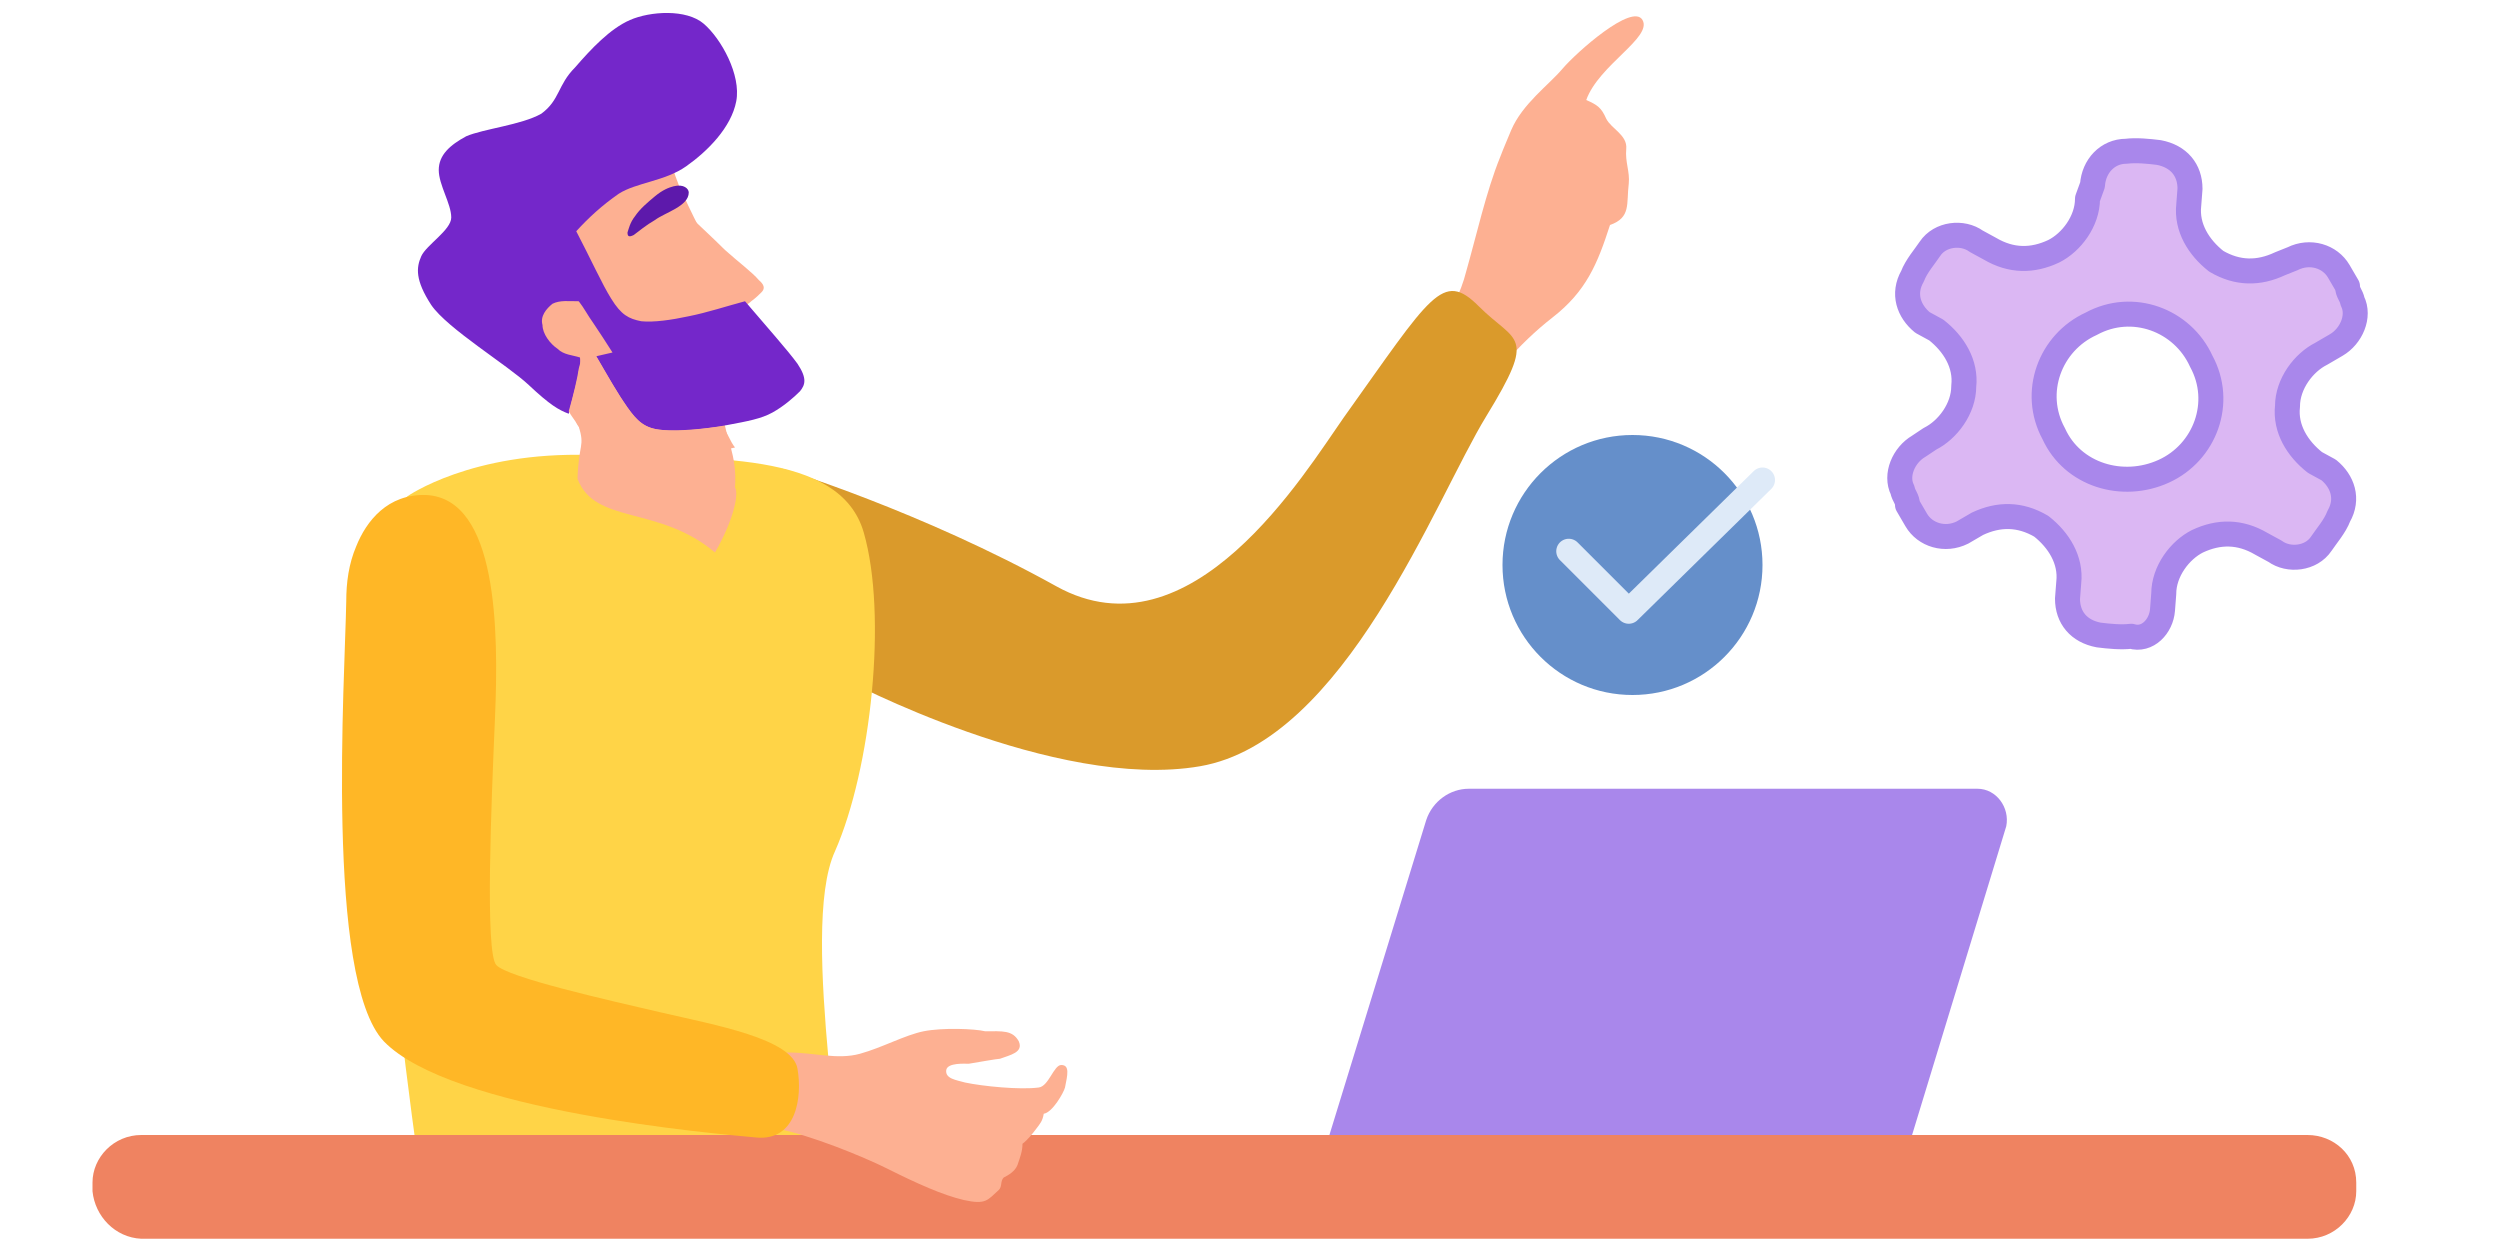<svg version="1.1" id="Layer_2" xmlns="http://www.w3.org/2000/svg" x="0" y="0" viewBox="0 0 200 100" xml:space="preserve"><style>.st7{fill-rule:evenodd;clip-rule:evenodd;fill:#fdb092}</style><path d="M152.6 92l7.9-25.9c.3-1.5-.8-3-2.3-3h-40.7c-1.5 0-2.9 1-3.4 2.5l-8.3 27h45.7c.4 0 .8-.2 1.1-.6z" fill="#a987eb"/><circle cx="130.6" cy="45.2" r="10.4" fill="#658fca"/><path d="M125.5 44.1l4.8 4.8L141 38.4" fill="none" stroke="#deeaf8" stroke-width="2" stroke-linecap="round" stroke-linejoin="round"/><path d="M117.2 33.5c1.8-3.1 4.3-6 7-8.1s3.6-4.3 4.6-7.4c1.7-.6 1.3-1.7 1.5-3.3.1-1-.3-1.7-.2-2.8.1-1.1-1.2-1.6-1.6-2.4-.4-.9-.7-1.1-1.6-1.5 1-2.8 5.3-5 4.5-6.4-.8-1.4-5.3 2.6-6.4 3.9s-3.2 2.8-4.1 4.9c-.2.5-.6 1.4-.9 2.2-1.1 2.7-1.9 6.3-2.7 9.1-.9 3.6-3.3 5.9-5.2 8.8" fill="#fdb092"/><path d="M62.6 37.5s11.1 3.4 21.9 9.4 19.9-9.1 23-13.5c7-9.8 7.9-11.8 10.8-8.9 3 3 4.7 2.1.6 8.8s-11.3 26-22.9 28-28.5-7-28.5-7-13.2-11.6-4.9-16.8z" fill-rule="evenodd" clip-rule="evenodd" fill="#da9a2b"/><path d="M32.6 39.7s5.1-3.6 14.6-3.3 20-.4 21.9 6.2.6 18.9-2.3 25.5c-3 6.5 1.6 28 0 29.3s-32.7 0-32.7 0-8-51.5-1.5-57.7z" fill-rule="evenodd" clip-rule="evenodd" fill="#ffd447"/><path d="M7.4 95.3v-.7c0-2 1.7-3.8 3.9-3.8h173.3c2.1 0 3.9 1.6 3.9 3.8v.7c0 2-1.7 3.8-3.9 3.8H11.3c-2.1-.1-3.7-1.8-3.9-3.8z" fill="#ef8361"/><path class="st7" d="M63.1 84.2c2 0 3.9.6 5.7.1s3.6-1.5 5.1-1.8c1.5-.3 4.1-.2 4.9 0 1.4 0 2.2-.1 2.7.8.4.9-.7 1.1-1.5 1.4-.2 0-1.9.3-2.5.4-.3 0-1.7-.1-1.8.5-.1.7.8.8 1.5 1 1.4.3 4.4.6 5.9.4.8-.1 1.2-1.8 1.8-1.8.7 0 .5.8.3 1.8-.1.4-1 2-1.7 2.1-.1.6-.3.8-.6 1.2-.3.4-.7.9-1.1 1.2 0 .6-.2 1.1-.4 1.7-.2.5-.7.8-1.1 1-.3.3-.1.7-.4 1-.9.8-1 1.2-2.8.8-1.7-.4-3.7-1.3-6.1-2.5-2-1-6.2-2.7-8.8-3.2-.6-1.8-1.1-6.1.9-6.1zM52.1 12.1c-1.7 0-5 1-7.7 2.7-2.8 1.8-5 4.4-4.3 8 .7 3.5 4.4 8 6.2 11.3.5 1.7 0 1.3-.1 4.2 1.4 3.7 6.5 2.1 11 5.9 1.6-2.8 1.9-4.8 1.6-5.2.2-2.6-.8-4.1-.9-5.6 1 0 1.9 0 2.8-.8.9-.9 1.8-2.5 1.4-4.2-.4-1.8-2.2-3.7-3.8-6.2-1.7-2.4-3.1-5.4-4-7.4-.8-2-.6-2.7-2.2-2.7z"/><path class="st7" d="M55.8 19c.3 1 1.1 2.5 1.7 3.6s1 1.6 1.4 1.8c.4.2.9 0 1.2-.3.4-.3.6-.5.8-.7.2-.2.4-.5-.2-1-.5-.6-1.7-1.5-2.7-2.4-1-1-2.1-2-2.4-2.3-.4-.2-.2.3.2 1.3z"/><path d="M55.1 15.4c0-.3-.4-.7-1.2-.5-.4.1-.9.3-1.5.8s-1.2 1-1.6 1.6c-.4.5-.5 1-.6 1.3 0 .3.1.4.5.2.4-.3 1-.8 1.7-1.2.8-.6 2.7-1.1 2.7-2.2z" fill-rule="evenodd" clip-rule="evenodd" fill="#5d19ab"/><path d="M48.9 23.9c.8 1.3 1.4 1.6 2.4 1.8 1 .1 2.4-.1 3.8-.4 1.5-.3 3-.8 4.5-1.2 1.7 2 3.4 3.9 4.2 5 .8 1.2.6 1.7.2 2.2-.5.5-1.3 1.2-2.2 1.7-.9.5-2 .7-3.6 1-1.6.3-3.7.5-5.2.4s-2.1-.8-2.8-1.8c-.8-1.1-1.6-2.6-2.5-4.1.5-.1.8-.2 1.3-.3-.5-.8-1.1-1.7-1.5-2.3-.5-.7-.8-1.3-1.2-1.8-.8 0-1.5-.1-2.1.2-.5.4-1 1-.8 1.7 0 .7.6 1.5 1.2 1.9.5.5 1.2.5 1.8.7 0 .2.1.4-.1 1.1-.1.8-.5 2.1-.8 3.4-.8-.3-1.5-.7-3.2-2.3-1.7-1.6-6.5-4.5-7.8-6.4-1.3-2-1.2-3-.8-3.9.4-.9 2.4-2.1 2.4-3.1 0-1.1-1-2.6-1-3.8 0-1.2.9-2 2.2-2.7 1.4-.6 4.4-.9 6-1.8C44.8 8 44.6 6.8 46 5.4c1.3-1.5 2.8-3.1 4.4-3.8s4.5-.9 5.9.3c1.4 1.2 3 4.1 2.6 6.2-.4 2.1-2.3 4-4 5.2-1.7 1.2-4 1.3-5.4 2.2-1.3.9-2.4 1.9-3.4 3 1.1 2.1 2.1 4.3 2.8 5.4z" fill-rule="evenodd" clip-rule="evenodd" fill="#7427ca"/><path class="st7" d="M58.8 35.8c-3 .7-5.8.8-8.2.3-1.4-.3-2.7-.8-4-1.6-.2-.1-.3-.4-.4-.5-.2-.4-.5-.7-.7-1.1.4-1.4.7-2.7.8-3.4.2-.7.2-.9.1-1.1l1.3.1c.9 1.6 1.8 3.1 2.5 4.1.8 1.1 1.4 1.7 2.8 1.8 1.3.2 3.2-.1 4.8-.3.4.5.6 1.2 1 1.7z"/><path d="M27.7 48.1c0-1.5.2-3 .8-4.4.8-2 2.5-4.2 5.6-4.1 5.7.3 5.8 10.8 5.5 17.8s-.8 18.8.1 19.8S48.6 80 52.9 81s10.5 2.1 10.9 4.5c.4 2.3-.1 5.8-3.3 5.5s-24.4-2.1-29.8-7.7c-4.7-5-3.1-29.1-3-35.2z" fill-rule="evenodd" clip-rule="evenodd" fill="#ffb726"/><path d="M173 48.8l.1-1.3c0-1.8 1.3-3.5 2.7-4.2 1.7-.8 3.4-.8 5.1.2l1.1.6c1.1.8 2.9.6 3.7-.6.4-.6 1.1-1.4 1.4-2.2.8-1.4.3-2.8-.8-3.7l-1.1-.6c-1.4-1.1-2.4-2.7-2.2-4.5 0-1.8 1.3-3.5 2.7-4.2l1.2-.7c1.2-.7 1.9-2.3 1.3-3.5-.1-.5-.4-.7-.4-1.2-.3-.5-.4-.7-.7-1.2-.7-1.2-2.3-1.7-3.7-1l-1 .4c-1.7.8-3.4.8-5.1-.2-1.4-1.1-2.4-2.7-2.2-4.5l.1-1.3c0-1.5-.9-2.6-2.5-2.9-.8-.1-1.8-.2-2.6-.1-1.5 0-2.6 1.2-2.7 2.7l-.4 1.1c0 1.8-1.3 3.5-2.7 4.2-1.7.8-3.4.8-5.1-.2l-1.1-.6c-1.1-.8-2.9-.6-3.7.6-.4.6-1.1 1.4-1.4 2.2-.8 1.4-.3 2.8.8 3.7l1.1.6c1.4 1.1 2.4 2.7 2.2 4.5 0 1.8-1.3 3.5-2.7 4.2l-.9.6c-1.2.7-1.9 2.3-1.3 3.5.1.5.4.7.4 1.2.3.5.4.7.7 1.2.7 1.2 2.3 1.7 3.7 1l1.2-.7c1.7-.8 3.4-.8 5.1.2 1.4 1.1 2.4 2.7 2.2 4.5l-.1 1.3c0 1.5.9 2.6 2.5 2.9.8.1 1.8.2 2.6.1 1.3.4 2.4-.8 2.5-2.1zm-8.7-14.1c-1.8-3.3-.3-7.3 3-8.8 3.3-1.8 7.3-.3 8.8 3 1.8 3.3.3 7.3-3 8.8-3.3 1.5-7.3.3-8.8-3z" fill="#dbb7f3" stroke="#a987eb" stroke-width="2" stroke-linecap="round" stroke-linejoin="round"/></svg>